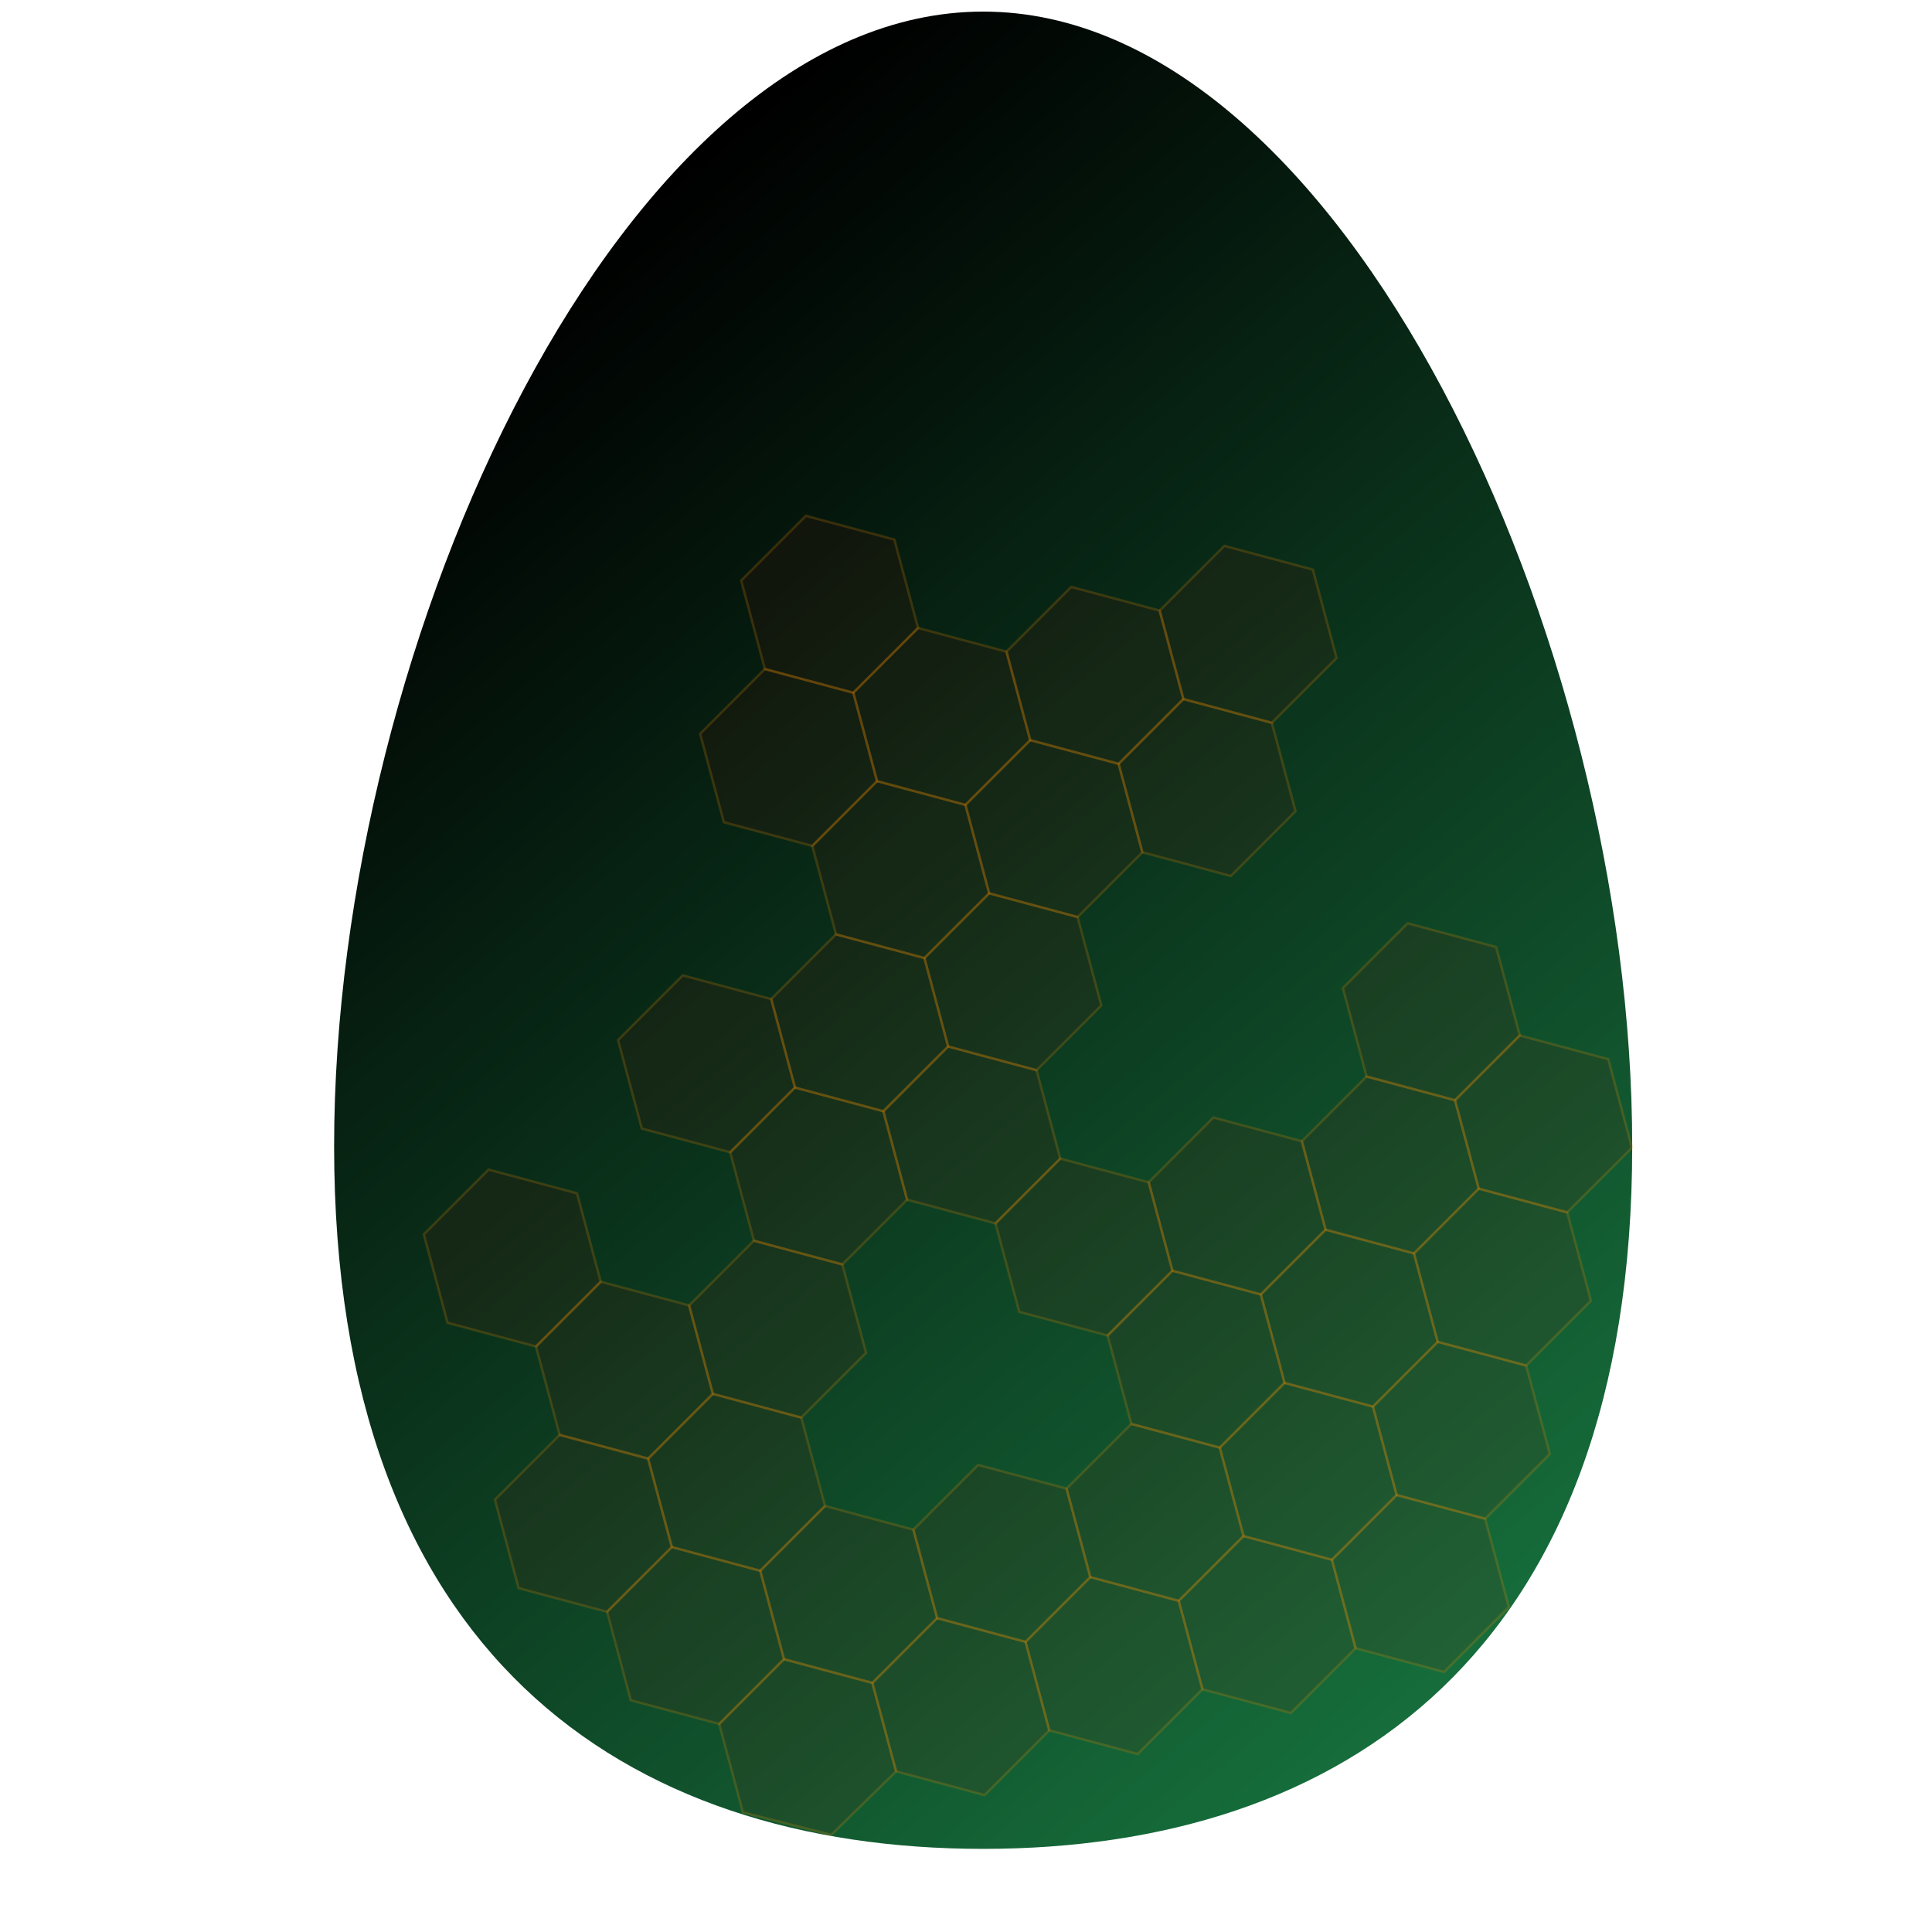 <?xml version="1.0" encoding="UTF-8" standalone="no"?>
<svg
   xmlns:dc="http://purl.org/dc/elements/1.1/"
   xmlns:cc="http://creativecommons.org/ns#"
   xmlns:rdf="http://www.w3.org/1999/02/22-rdf-syntax-ns#"
   xmlns:svg="http://www.w3.org/2000/svg"
   xmlns="http://www.w3.org/2000/svg"
   width="48"
   height="48"
   viewBox="0 0 12.7 12.7"
   version="1.1"
   id="svg8">
  <defs
     id="defs2">
    <style
       id="style880">.a{fill:url(#a);}</style>
    <linearGradient
       gradientUnits="userSpaceOnUse"
       y2="223.424"
       x2="278.507"
       y1="16.18"
       x1="157.396"
       id="a"
       gradientTransform="scale(0.841,1.19)">
      <stop
         id="stop882"
         offset="0" />
      <stop
         id="stop884"
         stop-color="#166d3b"
         offset="1" />
    </linearGradient>
    <style
       id="style964">.a{fill:url(#a);}</style>
    <linearGradient
       gradientUnits="userSpaceOnUse"
       y2="223.424"
       x2="278.507"
       y1="16.18"
       x1="157.396"
       id="a-9"
       gradientTransform="scale(0.841,1.19)">
      <stop
         id="stop966"
         stop-color="#247ba0"
         offset="0" />
      <stop
         id="stop968"
         stop-color="#ffffb5"
         offset="1" />
    </linearGradient>
  </defs>
  <g
     id="layer1"
     transform="translate(0,-284.3)">
    <g
       style="fill:#d7f4ee;fill-opacity:1;stroke-width:1.969;stroke-miterlimit:4;stroke-dasharray:none"
       id="g3587-4"
       transform="matrix(0.157,0,0,0.157,-20.997,275.265)">
      <g
         style="fill:#d7f4ee;fill-opacity:1;stroke-width:6.669;stroke-miterlimit:4;stroke-dasharray:none"
         transform="matrix(0.295,0,0,0.295,129.89,165.887)"
         id="g891-2" />
      <g
         id="g931-2-68-59-5-6"
         transform="rotate(180,194.336,253.193)"
         style="fill:#d7f4ee;fill-opacity:1;stroke:#ffff00;stroke-width:1.969;stroke-miterlimit:4;stroke-dasharray:none;stroke-opacity:0.088" />
    </g>
    <g
       id="g3587"
       transform="matrix(0.161,0,0,0.161,-9.476,266.951)">
      <g
         transform="matrix(0.265,0,0,0.265,118.609,191.176)"
         id="g891">
        <path
           transform="translate(-245.9,-313)"
           style="fill:url(#a)"
           class="a"
           d="m 271.9,174.812 c 0,78.163 -44.714,108.261 -100,108.261 -55.286,0 -100,-30.1 -100,-108.261 C 71.9,96.651 116.614,0 171.9,0 c 55.286,0 100,96.592 100,174.812 z"
           id="path889" />
      </g>
      <g
         id="g931-2-68-59-5"
         transform="rotate(180,193.943,251.314)"
         style="fill:#800000;fill-opacity:0.102;stroke:#ff0e00;stroke-width:0.1;stroke-miterlimit:4;stroke-dasharray:none;stroke-opacity:0.307">
        <g
           style="fill:#800000;fill-opacity:0.102;stroke:#ff0e00;stroke-opacity:0.307"
           id="g3536">
          <path
             transform="scale(-1)"
             style="opacity:1;fill:#800000;fill-opacity:0.102;fill-rule:evenodd;stroke:#ff9500;stroke-width:0.1;stroke-linecap:round;stroke-linejoin:miter;stroke-miterlimit:4;stroke-dasharray:none;stroke-dashoffset:0;stroke-opacity:0.191"
             id="path3103-3-7"
             d="m -276.324,-324.932 -3.611,-0.968 -0.968,-3.611 2.643,-2.643 3.611,0.968 0.968,3.611 z" />
          <path
             transform="scale(-1)"
             style="opacity:1;fill:#800000;fill-opacity:0.102;fill-rule:evenodd;stroke:#ff9500;stroke-width:0.1;stroke-linecap:round;stroke-linejoin:miter;stroke-miterlimit:4;stroke-dasharray:none;stroke-dashoffset:0;stroke-opacity:0.191"
             id="path3103-3-7-2"
             d="m -282.578,-323.256 -3.611,-0.968 -0.968,-3.611 2.643,-2.643 3.611,0.968 0.968,3.611 z" />
          <path
             transform="scale(-1)"
             style="opacity:1;fill:#800000;fill-opacity:0.102;fill-rule:evenodd;stroke:#ff9500;stroke-width:0.1;stroke-linecap:round;stroke-linejoin:miter;stroke-miterlimit:4;stroke-dasharray:none;stroke-dashoffset:0;stroke-opacity:0.191"
             id="path3103-3-7-21"
             d="m -270.069,-326.608 -3.611,-0.968 -0.968,-3.611 2.643,-2.643 3.611,0.968 0.968,3.611 z" />
          <path
             transform="scale(-1)"
             style="opacity:1;fill:#800000;fill-opacity:0.102;fill-rule:evenodd;stroke:#ff9500;stroke-width:0.1;stroke-linecap:round;stroke-linejoin:miter;stroke-miterlimit:4;stroke-dasharray:none;stroke-dashoffset:0;stroke-opacity:0.191"
             id="path3103-3-7-1"
             d="m -295.092,-319.956 -3.604,-0.916 -0.968,-3.611 2.643,-2.643 3.611,0.968 0.968,3.611 z" />
          <path
             transform="scale(-1)"
             style="opacity:1;fill:#800000;fill-opacity:0.102;fill-rule:evenodd;stroke:#ff9500;stroke-width:0.1;stroke-linecap:round;stroke-linejoin:miter;stroke-miterlimit:4;stroke-dasharray:none;stroke-dashoffset:0;stroke-opacity:0.191"
             id="path3103-3-7-21-8"
             d="m -288.832,-321.58 -3.611,-0.968 -0.968,-3.611 2.643,-2.643 3.611,0.968 0.968,3.611 z" />
          <path
             transform="scale(-1)"
             style="opacity:1;fill:#800000;fill-opacity:0.102;fill-rule:evenodd;stroke:#ff9500;stroke-width:0.1;stroke-linecap:round;stroke-linejoin:miter;stroke-miterlimit:4;stroke-dasharray:none;stroke-dashoffset:0;stroke-opacity:0.191"
             id="path3103-3-7-5"
             d="m -293.41,-326.159 -3.611,-0.968 -0.968,-3.611 2.643,-2.643 3.611,0.968 0.968,3.611 z" />
          <path
             transform="scale(-1)"
             style="opacity:1;fill:#800000;fill-opacity:0.102;fill-rule:evenodd;stroke:#ff9500;stroke-width:0.1;stroke-linecap:round;stroke-linejoin:miter;stroke-miterlimit:4;stroke-dasharray:none;stroke-dashoffset:0;stroke-opacity:0.191"
             id="path3103-3-7-2-9"
             d="m -299.664,-324.483 -3.611,-0.968 -0.14,-0.524 -0.06,-0.225 -0.767,-2.862 2.643,-2.643 3.611,0.968 0.968,3.611 z" />
          <path
             transform="scale(-1)"
             style="opacity:1;fill:#800000;fill-opacity:0.102;fill-rule:evenodd;stroke:#ff9500;stroke-width:0.1;stroke-linecap:round;stroke-linejoin:miter;stroke-miterlimit:4;stroke-dasharray:none;stroke-dashoffset:0;stroke-opacity:0.191"
             id="path3103-3-7-21-9"
             d="m -287.156,-327.835 -3.611,-0.968 -0.968,-3.611 2.643,-2.643 3.611,0.968 0.968,3.611 z" />
          <path
             transform="scale(-1)"
             style="opacity:1;fill:#800000;fill-opacity:0.102;fill-rule:evenodd;stroke:#ff9500;stroke-width:0.1;stroke-linecap:round;stroke-linejoin:miter;stroke-miterlimit:4;stroke-dasharray:none;stroke-dashoffset:0;stroke-opacity:0.191"
             id="path3103-3-7-24"
             d="m -274.648,-331.186 -3.611,-0.968 -0.968,-3.611 2.643,-2.643 3.611,0.968 0.968,3.611 z" />
          <path
             transform="scale(-1)"
             style="opacity:1;fill:#800000;fill-opacity:0.102;fill-rule:evenodd;stroke:#ff9500;stroke-width:0.1;stroke-linecap:round;stroke-linejoin:miter;stroke-miterlimit:4;stroke-dasharray:none;stroke-dashoffset:0;stroke-opacity:0.191"
             id="path3103-3-7-2-7"
             d="m -280.902,-329.51 -3.611,-0.968 -0.968,-3.611 2.643,-2.643 3.611,0.968 0.968,3.611 z" />
          <path
             transform="scale(-1)"
             style="opacity:1;fill:#800000;fill-opacity:0.102;fill-rule:evenodd;stroke:#ff9500;stroke-width:0.1;stroke-linecap:round;stroke-linejoin:miter;stroke-miterlimit:4;stroke-dasharray:none;stroke-dashoffset:0;stroke-opacity:0.191"
             id="path3103-3-7-21-91"
             d="m -268.394,-332.862 -3.611,-0.968 -0.968,-3.611 2.643,-2.643 3.611,0.968 0.968,3.611 z" />
          <path
             transform="scale(-1)"
             style="opacity:1;fill:#800000;fill-opacity:0.102;fill-rule:evenodd;stroke:#ff9500;stroke-width:0.1;stroke-linecap:round;stroke-linejoin:miter;stroke-miterlimit:4;stroke-dasharray:none;stroke-dashoffset:0;stroke-opacity:0.191"
             id="path3103-3-7-23"
             d="m -272.972,-337.44 -3.611,-0.968 -0.968,-3.611 2.643,-2.643 3.611,0.968 0.968,3.611 z" />
          <path
             transform="scale(-1)"
             style="opacity:1;fill:#800000;fill-opacity:0.102;fill-rule:evenodd;stroke:#ff9500;stroke-width:0.1;stroke-linecap:round;stroke-linejoin:miter;stroke-miterlimit:4;stroke-dasharray:none;stroke-dashoffset:0;stroke-opacity:0.191"
             id="path3103-3-7-2-1"
             d="m -279.226,-335.765 -3.611,-0.968 -0.968,-3.611 2.643,-2.643 3.611,0.968 0.968,3.611 z" />
          <path
             transform="scale(-1)"
             style="opacity:1;fill:#800000;fill-opacity:0.102;fill-rule:evenodd;stroke:#ff9500;stroke-width:0.1;stroke-linecap:round;stroke-linejoin:miter;stroke-miterlimit:4;stroke-dasharray:none;stroke-dashoffset:0;stroke-opacity:0.191"
             id="path3103-3-7-21-7"
             d="m -271.296,-343.694 -3.611,-0.968 -0.968,-3.611 2.643,-2.643 3.611,0.968 0.968,3.611 z" />
          <path
             transform="scale(-1)"
             style="opacity:1;fill:#800000;fill-opacity:0.102;fill-rule:evenodd;stroke:#ff9500;stroke-width:0.1;stroke-linecap:round;stroke-linejoin:miter;stroke-miterlimit:4;stroke-dasharray:none;stroke-dashoffset:0;stroke-opacity:0.191"
             id="path3103-3-7-2-5"
             d="m -297.988,-330.737 -3.611,-0.968 -0.968,-3.611 2.643,-2.643 3.611,0.968 0.968,3.611 z" />
          <path
             transform="scale(-1)"
             style="opacity:1;fill:#800000;fill-opacity:0.102;fill-rule:evenodd;stroke:#ff9500;stroke-width:0.1;stroke-linecap:round;stroke-linejoin:miter;stroke-miterlimit:4;stroke-dasharray:none;stroke-dashoffset:0;stroke-opacity:0.191"
             id="path3103-3-7-21-6"
             d="m -277.55,-342.019 -3.611,-0.968 -0.968,-3.611 2.643,-2.643 3.611,0.968 0.968,3.611 z" />
          <path
             transform="scale(-1)"
             style="opacity:1;fill:#800000;fill-opacity:0.102;fill-rule:evenodd;stroke:#ff9500;stroke-width:0.1;stroke-linecap:round;stroke-linejoin:miter;stroke-miterlimit:4;stroke-dasharray:none;stroke-dashoffset:0;stroke-opacity:0.191"
             id="path3103-3-7-3"
             d="m -302.567,-335.316 -3.611,-0.968 -0.968,-3.611 2.643,-2.643 3.611,0.968 0.968,3.611 z" />
          <path
             transform="scale(-1)"
             style="opacity:1;fill:#800000;fill-opacity:0.102;fill-rule:evenodd;stroke:#ff9500;stroke-width:0.1;stroke-linecap:round;stroke-linejoin:miter;stroke-miterlimit:4;stroke-dasharray:none;stroke-dashoffset:0;stroke-opacity:0.191"
             id="path3103-3-7-2-0"
             d="m -307.145,-339.894 -3.611,-0.968 -0.968,-3.611 2.643,-2.643 3.611,0.968 0.968,3.611 z" />
          <path
             transform="scale(-1)"
             style="opacity:1;fill:#800000;fill-opacity:0.102;fill-rule:evenodd;stroke:#ff9500;stroke-width:0.1;stroke-linecap:round;stroke-linejoin:miter;stroke-miterlimit:4;stroke-dasharray:none;stroke-dashoffset:0;stroke-opacity:0.191"
             id="path3103-3-7-21-2"
             d="m -296.313,-336.991 -3.611,-0.968 -0.968,-3.611 2.643,-2.643 3.611,0.968 0.968,3.611 z" />
          <path
             transform="scale(-1)"
             style="opacity:1;fill:#800000;fill-opacity:0.102;fill-rule:evenodd;stroke:#ff9500;stroke-width:0.1;stroke-linecap:round;stroke-linejoin:miter;stroke-miterlimit:4;stroke-dasharray:none;stroke-dashoffset:0;stroke-opacity:0.191"
             id="path3103-3-7-39"
             d="m -288.383,-344.921 -3.611,-0.968 -0.968,-3.611 2.643,-2.643 3.611,0.968 0.968,3.611 z" />
          <path
             transform="scale(-1)"
             style="opacity:1;fill:#800000;fill-opacity:0.102;fill-rule:evenodd;stroke:#ff9500;stroke-width:0.1;stroke-linecap:round;stroke-linejoin:miter;stroke-miterlimit:4;stroke-dasharray:none;stroke-dashoffset:0;stroke-opacity:0.191"
             id="path3103-3-7-2-3"
             d="m -294.637,-343.245 -3.611,-0.968 -0.968,-3.611 2.643,-2.643 3.611,0.968 0.968,3.611 z" />
          <path
             transform="scale(-1)"
             style="opacity:1;fill:#800000;fill-opacity:0.102;fill-rule:evenodd;stroke:#ff9500;stroke-width:0.1;stroke-linecap:round;stroke-linejoin:miter;stroke-miterlimit:4;stroke-dasharray:none;stroke-dashoffset:0;stroke-opacity:0.191"
             id="path3103-3-7-21-3"
             d="m -286.707,-351.175 -3.611,-0.968 -0.968,-3.611 2.643,-2.643 3.611,0.968 0.968,3.611 z" />
          <path
             transform="scale(-1)"
             style="opacity:1;fill:#800000;fill-opacity:0.102;fill-rule:evenodd;stroke:#ff9500;stroke-width:0.1;stroke-linecap:round;stroke-linejoin:miter;stroke-miterlimit:4;stroke-dasharray:none;stroke-dashoffset:0;stroke-opacity:0.191"
             id="path3103-3-7-2-5-7"
             d="m -304.243,-329.061 -3.611,-0.968 -0.968,-3.611 2.643,-2.643 3.611,0.968 0.968,3.611 z" />
          <path
             transform="scale(-1)"
             style="opacity:1;fill:#800000;fill-opacity:0.102;fill-rule:evenodd;stroke:#ff9500;stroke-width:0.1;stroke-linecap:round;stroke-linejoin:miter;stroke-miterlimit:4;stroke-dasharray:none;stroke-dashoffset:0;stroke-opacity:0.191"
             id="path3103-3-7-2-5-2"
             d="m -292.961,-349.5 -3.611,-0.968 -0.968,-3.611 2.643,-2.643 3.611,0.968 0.968,3.611 z" />
          <path
             transform="scale(-1)"
             style="opacity:1;fill:#800000;fill-opacity:0.102;fill-rule:evenodd;stroke:#ff9500;stroke-width:0.1;stroke-linecap:round;stroke-linejoin:miter;stroke-miterlimit:4;stroke-dasharray:none;stroke-dashoffset:0;stroke-opacity:0.191"
             id="path3103-3-7-2-5-3"
             d="m -291.285,-355.754 -3.611,-0.968 -0.968,-3.611 2.643,-2.643 3.611,0.968 0.968,3.611 z" />
          <path
             transform="scale(-1)"
             style="opacity:1;fill:#800000;fill-opacity:0.102;fill-rule:evenodd;stroke:#ff9500;stroke-width:0.1;stroke-linecap:round;stroke-linejoin:miter;stroke-miterlimit:4;stroke-dasharray:none;stroke-dashoffset:0;stroke-opacity:0.191"
             id="path3103-3-7-2-5-71"
             d="m -269.62,-349.949 -3.611,-0.968 -0.968,-3.611 2.643,-2.643 3.611,0.968 0.968,3.611 z" />
          <path
             transform="scale(-1)"
             style="opacity:1;fill:#800000;fill-opacity:0.102;fill-rule:evenodd;stroke:#ff9500;stroke-width:0.1;stroke-linecap:round;stroke-linejoin:miter;stroke-miterlimit:4;stroke-dasharray:none;stroke-dashoffset:0;stroke-opacity:0.191"
             id="path3103-3-7-2-5-20"
             d="m -266.718,-339.116 -3.611,-0.968 -0.968,-3.611 2.643,-2.643 3.611,0.968 0.968,3.611 z" />
          <path
             transform="scale(-1)"
             style="opacity:1;fill:#800000;fill-opacity:0.102;fill-rule:evenodd;stroke:#ff9500;stroke-width:0.1;stroke-linecap:round;stroke-linejoin:miter;stroke-miterlimit:4;stroke-dasharray:none;stroke-dashoffset:0;stroke-opacity:0.191"
             id="path3103-3-7-2-5-4"
             d="m -285.031,-357.429 -3.611,-0.968 -0.968,-3.611 2.643,-2.643 3.611,0.968 0.968,3.611 z" />
          <path
             transform="scale(-1)"
             style="opacity:1;fill:#800000;fill-opacity:0.102;fill-rule:evenodd;stroke:#ff9500;stroke-width:0.1;stroke-linecap:round;stroke-linejoin:miter;stroke-miterlimit:4;stroke-dasharray:none;stroke-dashoffset:0;stroke-opacity:0.191"
             id="path3103-3-7-2-5-5"
             d="m -265.042,-345.37 -3.611,-0.968 -0.968,-3.611 2.643,-2.643 3.611,0.968 0.968,3.611 z" />
          <path
             transform="scale(-1)"
             style="opacity:1;fill:#800000;fill-opacity:0.102;fill-rule:evenodd;stroke:#ff9500;stroke-width:0.1;stroke-linecap:round;stroke-linejoin:miter;stroke-miterlimit:4;stroke-dasharray:none;stroke-dashoffset:0;stroke-opacity:0.191"
             id="path3103-3-7-2-5-70"
             d="m -283.804,-340.343 -3.611,-0.968 -0.968,-3.611 2.643,-2.643 3.611,0.968 0.968,3.611 z" />
          <path
             transform="scale(-1)"
             style="opacity:1;fill:#800000;fill-opacity:0.102;fill-rule:evenodd;stroke:#ff9500;stroke-width:0.1;stroke-linecap:round;stroke-linejoin:miter;stroke-miterlimit:4;stroke-dasharray:none;stroke-dashoffset:0;stroke-opacity:0.191"
             id="path3103-3-7-2-5-8"
             d="m -299.215,-347.824 -3.611,-0.968 -0.968,-3.611 2.643,-2.643 3.611,0.968 0.968,3.611 z" />
          <path
             transform="scale(-1)"
             style="opacity:1;fill:#800000;fill-opacity:0.102;fill-rule:evenodd;stroke:#ff9500;stroke-width:0.1;stroke-linecap:round;stroke-linejoin:miter;stroke-miterlimit:4;stroke-dasharray:none;stroke-dashoffset:0;stroke-opacity:0.191"
             id="path3103-3-7-2-5-1"
             d="m -289.61,-362.008 -3.611,-0.968 -0.968,-3.611 2.643,-2.643 3.611,0.968 0.968,3.611 z" />
          <path
             transform="scale(-1)"
             style="opacity:1;fill:#800000;fill-opacity:0.102;fill-rule:evenodd;stroke:#ff9500;stroke-width:0.1;stroke-linecap:round;stroke-linejoin:miter;stroke-miterlimit:4;stroke-dasharray:none;stroke-dashoffset:0;stroke-opacity:0.191"
             id="path3103-3-7-2-5-74"
             d="m -278.777,-359.105 -3.611,-0.968 -0.968,-3.611 2.643,-2.643 3.611,0.968 0.968,3.611 z" />
          <path
             transform="scale(-1)"
             style="opacity:1;fill:#800000;fill-opacity:0.102;fill-rule:evenodd;stroke:#ff9500;stroke-width:0.1;stroke-linecap:round;stroke-linejoin:miter;stroke-miterlimit:4;stroke-dasharray:none;stroke-dashoffset:0;stroke-opacity:0.191"
             id="path3103-3-7-2-5-12"
             d="m -283.355,-363.684 -3.611,-0.968 -0.968,-3.611 2.643,-2.643 3.611,0.968 0.968,3.611 z" />
          <path
             transform="scale(-1)"
             style="opacity:1;fill:#800000;fill-opacity:0.102;fill-rule:evenodd;stroke:#ff9500;stroke-width:0.1;stroke-linecap:round;stroke-linejoin:miter;stroke-miterlimit:4;stroke-dasharray:none;stroke-dashoffset:0;stroke-opacity:0.191"
             id="path3103-3-7-2-5-73"
             d="m -295.864,-360.332 -3.611,-0.968 -0.968,-3.611 2.643,-2.643 3.611,0.968 0.968,3.611 z" />
          <path
             transform="scale(-1)"
             style="opacity:1;fill:#800000;fill-opacity:0.102;fill-rule:evenodd;stroke:#ff9500;stroke-width:0.1;stroke-linecap:round;stroke-linejoin:miter;stroke-miterlimit:4;stroke-dasharray:none;stroke-dashoffset:0;stroke-opacity:0.191"
             id="path3103-3-7-2-5-58"
             d="m -294.188,-366.586 -3.611,-0.968 -0.968,-3.611 2.643,-2.643 3.611,0.968 0.968,3.611 z" />
          <path
             transform="scale(-1)"
             style="opacity:1;fill:#800000;fill-opacity:0.102;fill-rule:evenodd;stroke:#ff9500;stroke-width:0.1;stroke-linecap:round;stroke-linejoin:miter;stroke-miterlimit:4;stroke-dasharray:none;stroke-dashoffset:0;stroke-opacity:0.191"
             id="path3103-3-7-2-5-60"
             d="m -277.101,-365.359 -3.611,-0.968 -0.968,-3.611 2.643,-2.643 3.611,0.968 0.968,3.611 z" />
        </g>
      </g>
    </g>
  </g>
</svg>
